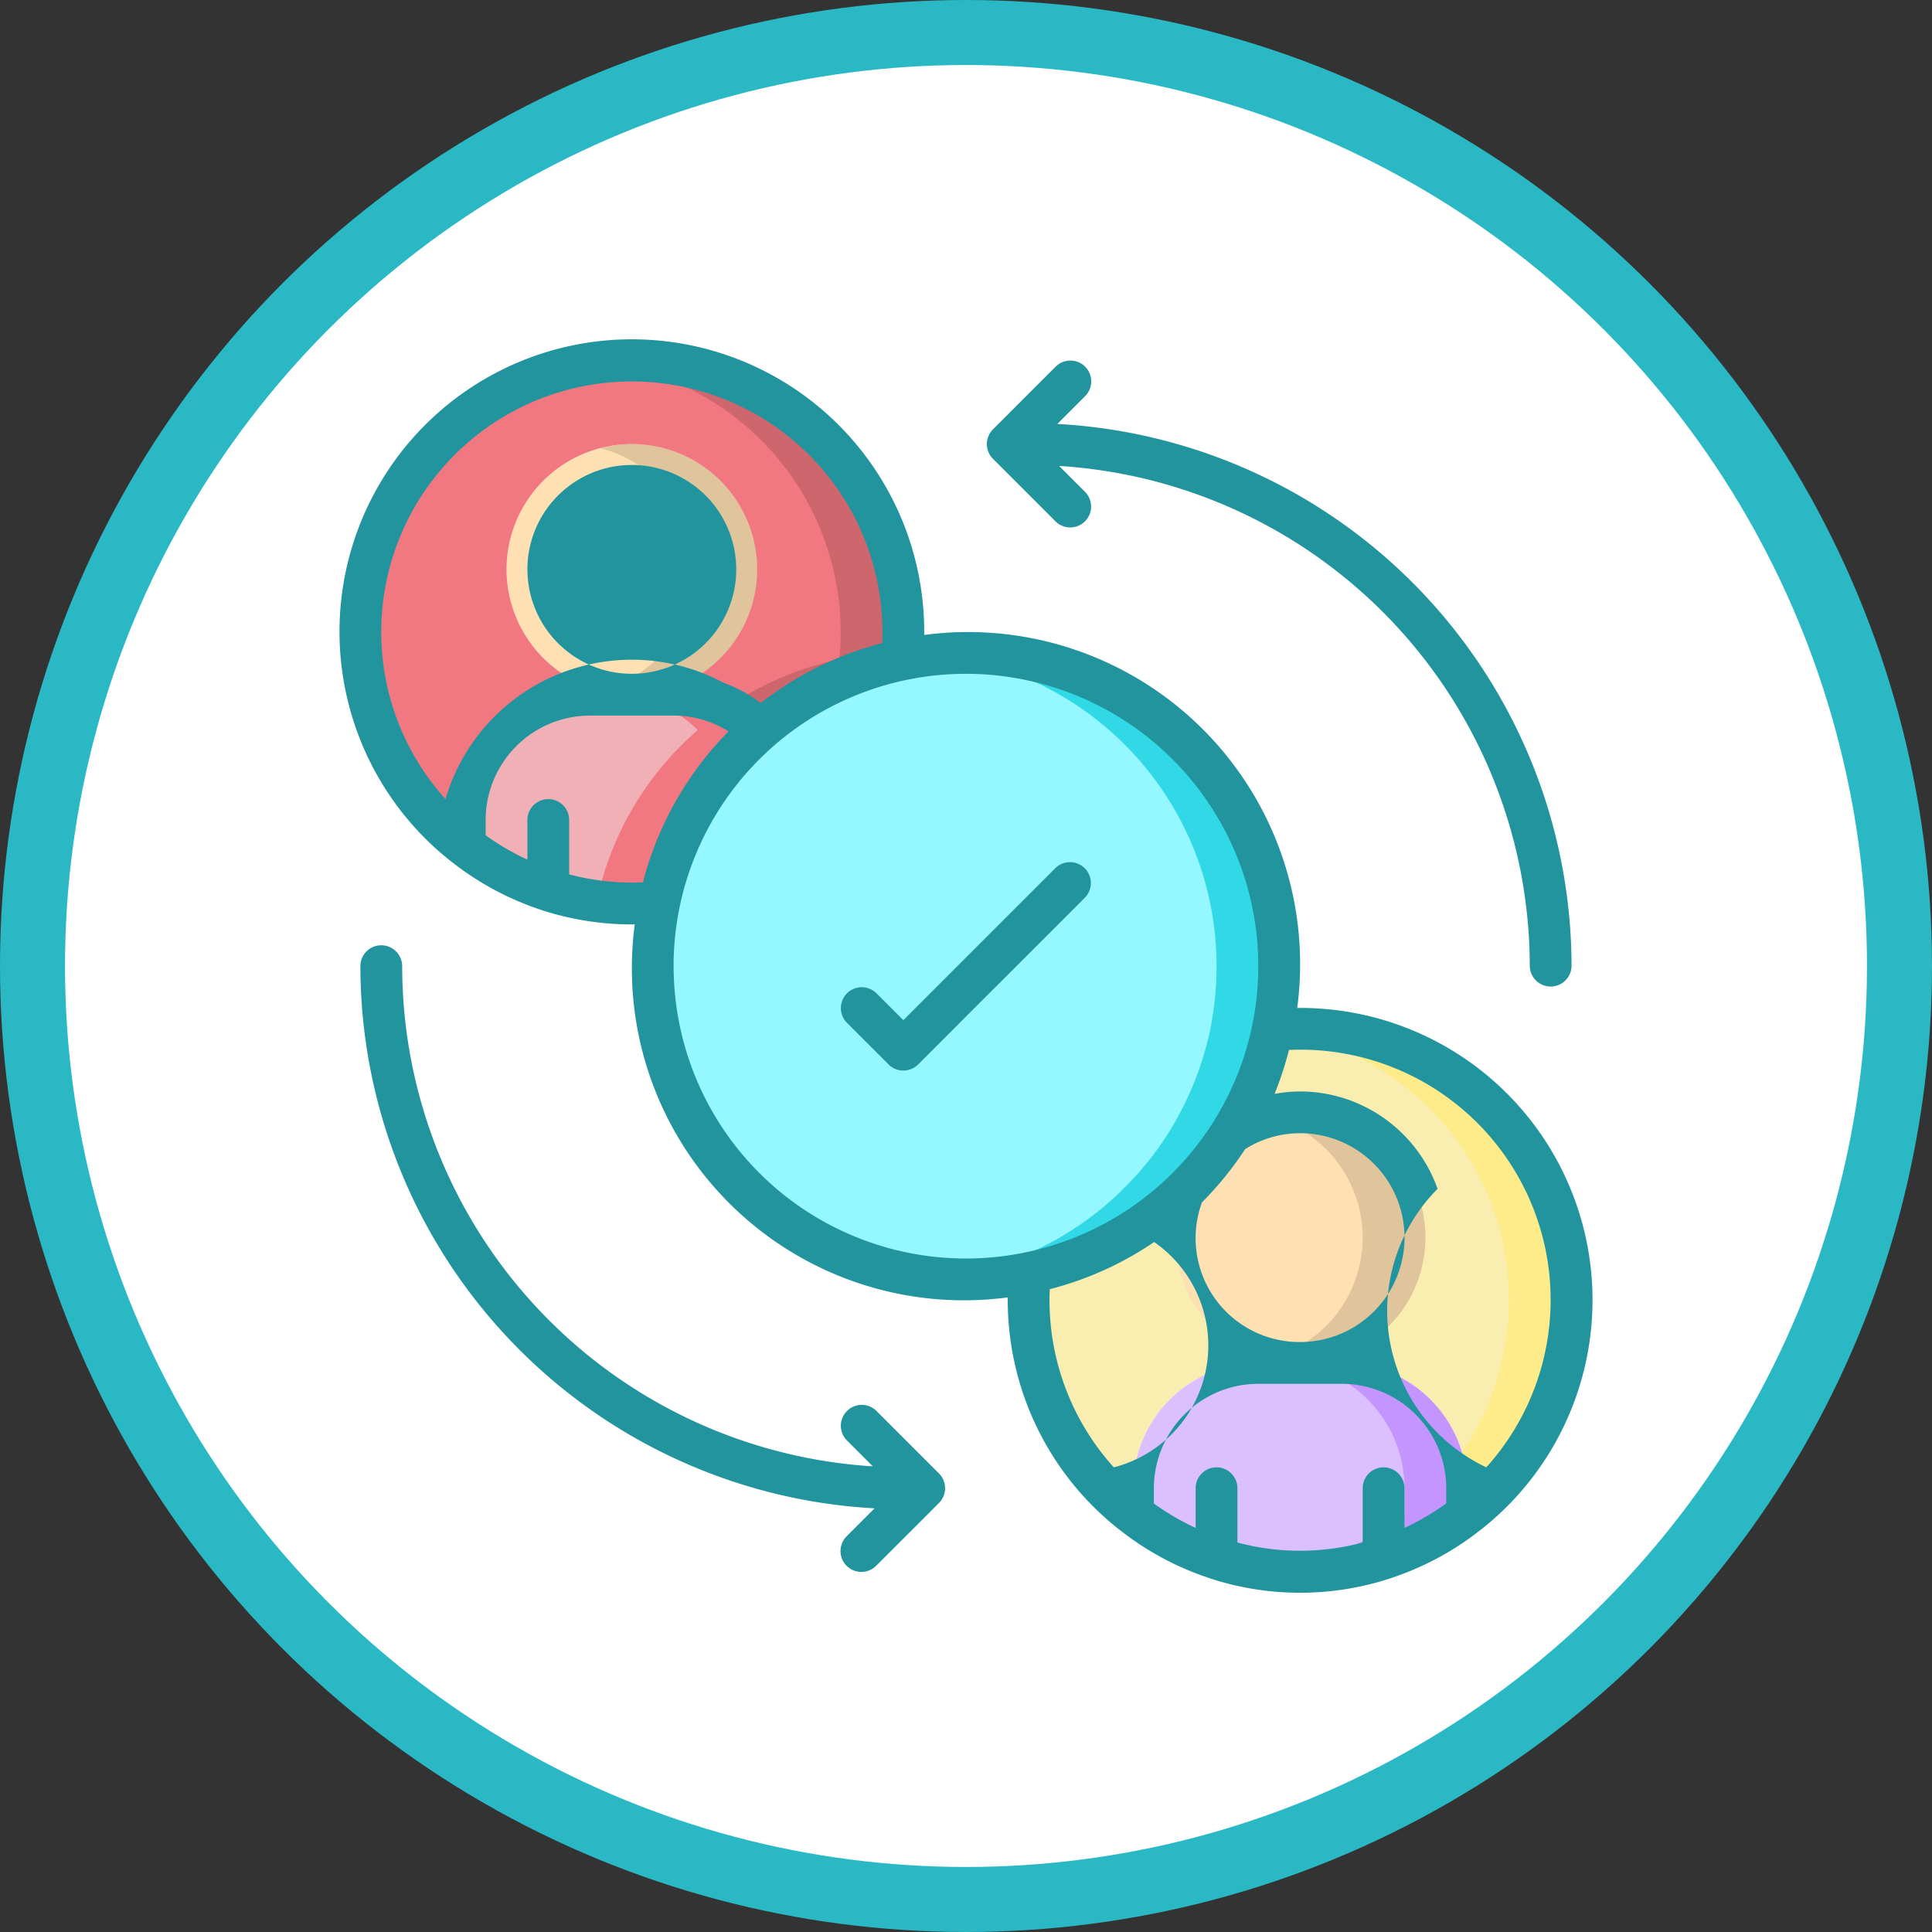 <svg xmlns="http://www.w3.org/2000/svg" width="178.297" height="178.296" viewBox="0 0 178.297 178.296">
  <rect x="0" y="0" width="178.297" height="178.296" fill="#333333" stroke="none"/>
  <g id="Grupo_61522" data-name="Grupo 61522" transform="translate(-564.318 -4634.602)">
    <circle id="Elipse_4208" data-name="Elipse 4208" cx="86.148" cy="86.148" r="86.148" transform="translate(567.318 4637.602)" fill="#fff" stroke="#2ab9c4" stroke-miterlimit="10" stroke-width="6"/>
    <g id="_039---Positive-Interactions" data-name="039---Positive-Interactions">
      <path id="Shape" d="M682.372,4723.765a29.915,29.915,0,0,1-.6,5.916,29.32,29.32,0,0,1-3.874,9.52,27.983,27.983,0,0,1-4.336,5.3v.019a28.877,28.877,0,0,1-14.184,7.555,29.9,29.9,0,0,1-5.916.6,28.916,28.916,0,0,1-28.908-28.907,29.921,29.921,0,0,1,.6-5.917,29.085,29.085,0,0,1,22.394-22.393,29.849,29.849,0,0,1,5.917-.6,28.917,28.917,0,0,1,28.907,28.908Z" fill="#95f7ff"/>
      <path id="Shape-2" data-name="Shape" d="M653.465,4694.857c-.964,0-1.927.054-2.868.147a28.923,28.923,0,0,1,25.994,28.761,29.839,29.839,0,0,1-.6,5.916,29.316,29.316,0,0,1-3.873,9.52,28.058,28.058,0,0,1-4.336,5.3v.019a28.886,28.886,0,0,1-14.184,7.555c-1,.193-2.016.349-3.049.451.963.094,1.927.146,2.914.146a29.9,29.9,0,0,0,5.916-.6,28.877,28.877,0,0,0,14.184-7.555v-.019a27.983,27.983,0,0,0,4.336-5.3,29.32,29.32,0,0,0,3.874-9.52,29.915,29.915,0,0,0,.6-5.916A28.917,28.917,0,0,0,653.465,4694.857Z" fill="#31d9e7"/>
      <circle id="Oval" cx="11.563" cy="11.563" r="11.563" transform="translate(611.067 4675.585)" fill="#ffe0b2"/>
      <path id="Shape-3" data-name="Shape" d="M622.63,4675.585a11.517,11.517,0,0,0-2.891.386,11.548,11.548,0,0,1,0,22.367,11.563,11.563,0,1,0,2.891-22.753Z" fill="#dfc49c"/>
      <path id="Shape-4" data-name="Shape" d="M647.683,4692.93a21.731,21.731,0,0,1-.135,2.525,28.731,28.731,0,0,0-13.047,6.513,11.4,11.4,0,0,0-8.017-3.257H622.63a11.563,11.563,0,1,0-11.563-11.563,11.563,11.563,0,0,0,11.563,11.563h-3.854a11.563,11.563,0,0,0-11.563,11.563v2.39a25.053,25.053,0,1,1,40.47-19.734Z" fill="#f17781"/>
      <path id="Shape-5" data-name="Shape" d="M622.63,4667.877a25.092,25.092,0,0,0-2.891.179A25.053,25.053,0,0,1,641.9,4692.93a22.2,22.2,0,0,1-.135,2.525,28.794,28.794,0,0,0-10.307,4.4,11.3,11.3,0,0,1,3.041,2.12,28.743,28.743,0,0,1,13.047-6.514,21.725,21.725,0,0,0,.135-2.526,25.053,25.053,0,0,0-25.053-25.053Z" fill="#ce666e"/>
      <path id="Shape-6" data-name="Shape" d="M634.5,4701.968a28.779,28.779,0,0,0-9.347,15.88,21.8,21.8,0,0,1-2.524.135,24.858,24.858,0,0,1-15.417-5.319v-2.39a11.563,11.563,0,0,1,11.563-11.563h7.708A11.4,11.4,0,0,1,634.5,4701.968Z" fill="#f1b0b5"/>
      <path id="Shape-7" data-name="Shape" d="M626.484,4698.711H620.7a11.405,11.405,0,0,1,8.017,3.257,28.755,28.755,0,0,0-9.322,15.786,25.108,25.108,0,0,0,3.232.229,21.8,21.8,0,0,0,2.524-.135,28.779,28.779,0,0,1,9.347-15.88A11.4,11.4,0,0,0,626.484,4698.711Z" fill="#f17781"/>
      <path id="Shape-8" data-name="Shape" d="M684.3,4760.381h-3.854a11.563,11.563,0,0,0-11.563,11.563v2.39a24.985,24.985,0,0,1-9.636-19.735,22.178,22.178,0,0,1,.135-2.524,28.877,28.877,0,0,0,14.184-7.555,11.387,11.387,0,0,0-.829,4.3,11.563,11.563,0,0,0,11.563,11.563Z" fill="#f9edb0"/>
      <path id="Shape-9" data-name="Shape" d="M695.862,4748.818a11.563,11.563,0,0,1-23.126,0,11.387,11.387,0,0,1,.829-4.3v-.019a27.983,27.983,0,0,0,4.336-5.3,11.392,11.392,0,0,1,6.4-1.946,11.563,11.563,0,0,1,11.563,11.563Z" fill="#ffe0b2"/>
      <path id="Shape-10" data-name="Shape" d="M684.3,4737.255a11.389,11.389,0,0,0-2.861.385,11.548,11.548,0,0,1-.029,22.356,11.563,11.563,0,1,0,2.89-22.741Z" fill="#dfc49c"/>
      <path id="Shape-11" data-name="Shape" d="M709.353,4754.6a24.985,24.985,0,0,1-9.636,19.735v-2.39a11.563,11.563,0,0,0-11.563-11.563H684.3a11.563,11.563,0,0,0,0-23.126,11.392,11.392,0,0,0-6.4,1.946,29.32,29.32,0,0,0,3.874-9.52,22.127,22.127,0,0,1,2.524-.135,25.054,25.054,0,0,1,25.054,25.053Z" fill="#f9edb0"/>
      <path id="Shape-12" data-name="Shape" d="M684.3,4729.546a22.127,22.127,0,0,0-2.524.135.41.41,0,0,1-.025.1,24.994,24.994,0,0,1,17.481,38.868,11.52,11.52,0,0,1,.486,3.3v2.39a25.054,25.054,0,0,0-15.418-44.788Z" fill="#feeb8a"/>
      <path id="Shape-13" data-name="Shape" d="M699.717,4771.944v2.39a25,25,0,0,1-30.835,0v-2.39a11.563,11.563,0,0,1,11.563-11.563h7.709a11.564,11.564,0,0,1,11.563,11.563Z" fill="#dcbfff"/>
      <path id="Shape-14" data-name="Shape" d="M688.154,4760.381h-5.782a11.563,11.563,0,0,1,11.563,11.563v2.39a24.831,24.831,0,0,1-12.526,5.126,24.478,24.478,0,0,0,18.308-5.126v-2.39A11.563,11.563,0,0,0,688.154,4760.381Z" fill="#c595ff"/>
      <g id="Icons">
        <path id="Shape-15" data-name="Shape" d="M661.738,4714.693l-14.055,14.055-2.492-2.491a1.927,1.927,0,0,0-2.725,2.725l3.855,3.854a1.928,1.928,0,0,0,2.725,0l15.417-15.417a1.928,1.928,0,0,0-2.725-2.726Z" fill="#21949d"/>
        <path id="Shape-16" data-name="Shape" d="M684.3,4727.619h-.267A30.642,30.642,0,0,0,649.61,4693.2v-.268a26.98,26.98,0,1,0-43.77,21.083c.031.033.076.05.108.081a26.949,26.949,0,0,0,8.181,4.433c.039.017.079.029.12.044a26.836,26.836,0,0,0,8.381,1.339h.268a30.643,30.643,0,0,0,34.421,34.422v.267a26.933,26.933,0,0,0,10.191,21.084c.031.033.075.05.108.081a26.945,26.945,0,0,0,8.181,4.432c.038.018.079.029.119.045a26.722,26.722,0,0,0,16.767,0c.04-.016.081-.027.119-.045a26.891,26.891,0,0,0,8.179-4.432c.035-.031.079-.048.11-.081a26.955,26.955,0,0,0-16.794-48.064Zm0,30.835a9.588,9.588,0,0,1-9.057-12.889,30.958,30.958,0,0,0,3.981-4.911,9.495,9.495,0,0,1,5.076-1.472,9.636,9.636,0,1,1,0,19.272ZM599.5,4692.93a23.126,23.126,0,0,1,46.252,0c0,.36-.012.694-.025,1.021a30.692,30.692,0,0,0-11.2,5.531,13.16,13.16,0,0,0-3.413-1.859,17.922,17.922,0,0,0-25.683,10.724A23.008,23.008,0,0,1,599.5,4692.93Zm13.49-5.782a9.636,9.636,0,1,1,9.636,9.636A9.635,9.635,0,0,1,612.994,4687.148Zm9.636,28.908a23,23,0,0,1-5.782-.761v-5.021a1.927,1.927,0,0,0-3.854,0v3.662a23.1,23.1,0,0,1-3.854-2.251v-1.411a9.646,9.646,0,0,1,9.636-9.635h7.708a9.488,9.488,0,0,1,5.071,1.462,30.808,30.808,0,0,0-7.9,13.93c-.331.013-.665.025-1.023.025Zm3.854,7.709a26.98,26.98,0,1,1,26.981,26.98A26.981,26.981,0,0,1,626.484,4723.765Zm34.689,30.834c0-.36.012-.693.025-1.021a30.632,30.632,0,0,0,9.636-4.355,11.614,11.614,0,0,1-3.725,20.794A23.011,23.011,0,0,1,661.173,4754.6Zm17.345,22.356v-5.011a1.927,1.927,0,0,0-3.854,0v3.662a23.133,23.133,0,0,1-3.855-2.251v-1.411a9.648,9.648,0,0,1,9.636-9.636h7.709a9.648,9.648,0,0,1,9.636,9.636v1.4a23.184,23.184,0,0,1-3.855,2.261v-3.662a1.927,1.927,0,0,0-3.854,0v5.011a22.332,22.332,0,0,1-11.563,0Zm22.972-6.938a15.964,15.964,0,0,1-4.5-25.7,13.49,13.49,0,0,0-12.694-8.99,13.264,13.264,0,0,0-2.353.229,30.594,30.594,0,0,0,1.332-4.059c.33-.013.663-.025,1.021-.025a23.088,23.088,0,0,1,17.191,38.544Z" fill="#21949d"/>
        <path id="Shape-17" data-name="Shape" d="M664.463,4668.441a1.928,1.928,0,0,0-2.725,0l-5.781,5.782a1.926,1.926,0,0,0,0,2.725l5.781,5.781a1.927,1.927,0,0,0,2.725-2.725l-2.4-2.4a46.306,46.306,0,0,1,43.432,46.158,1.928,1.928,0,0,0,3.855,0,50.17,50.17,0,0,0-47.453-50.036l2.563-2.563A1.928,1.928,0,0,0,664.463,4668.441Z" fill="#21949d"/>
        <path id="Shape-18" data-name="Shape" d="M601.431,4723.765a1.927,1.927,0,1,0-3.854,0,50.166,50.166,0,0,0,47.452,50.035l-2.563,2.563a1.927,1.927,0,1,0,2.725,2.725l5.782-5.781a1.928,1.928,0,0,0,0-2.725l-5.782-5.782a1.927,1.927,0,0,0-2.725,2.725l2.4,2.4a46.305,46.305,0,0,1-43.433-46.157Z" fill="#21949d"/>
      </g>
    </g>
  </g>
</svg>
